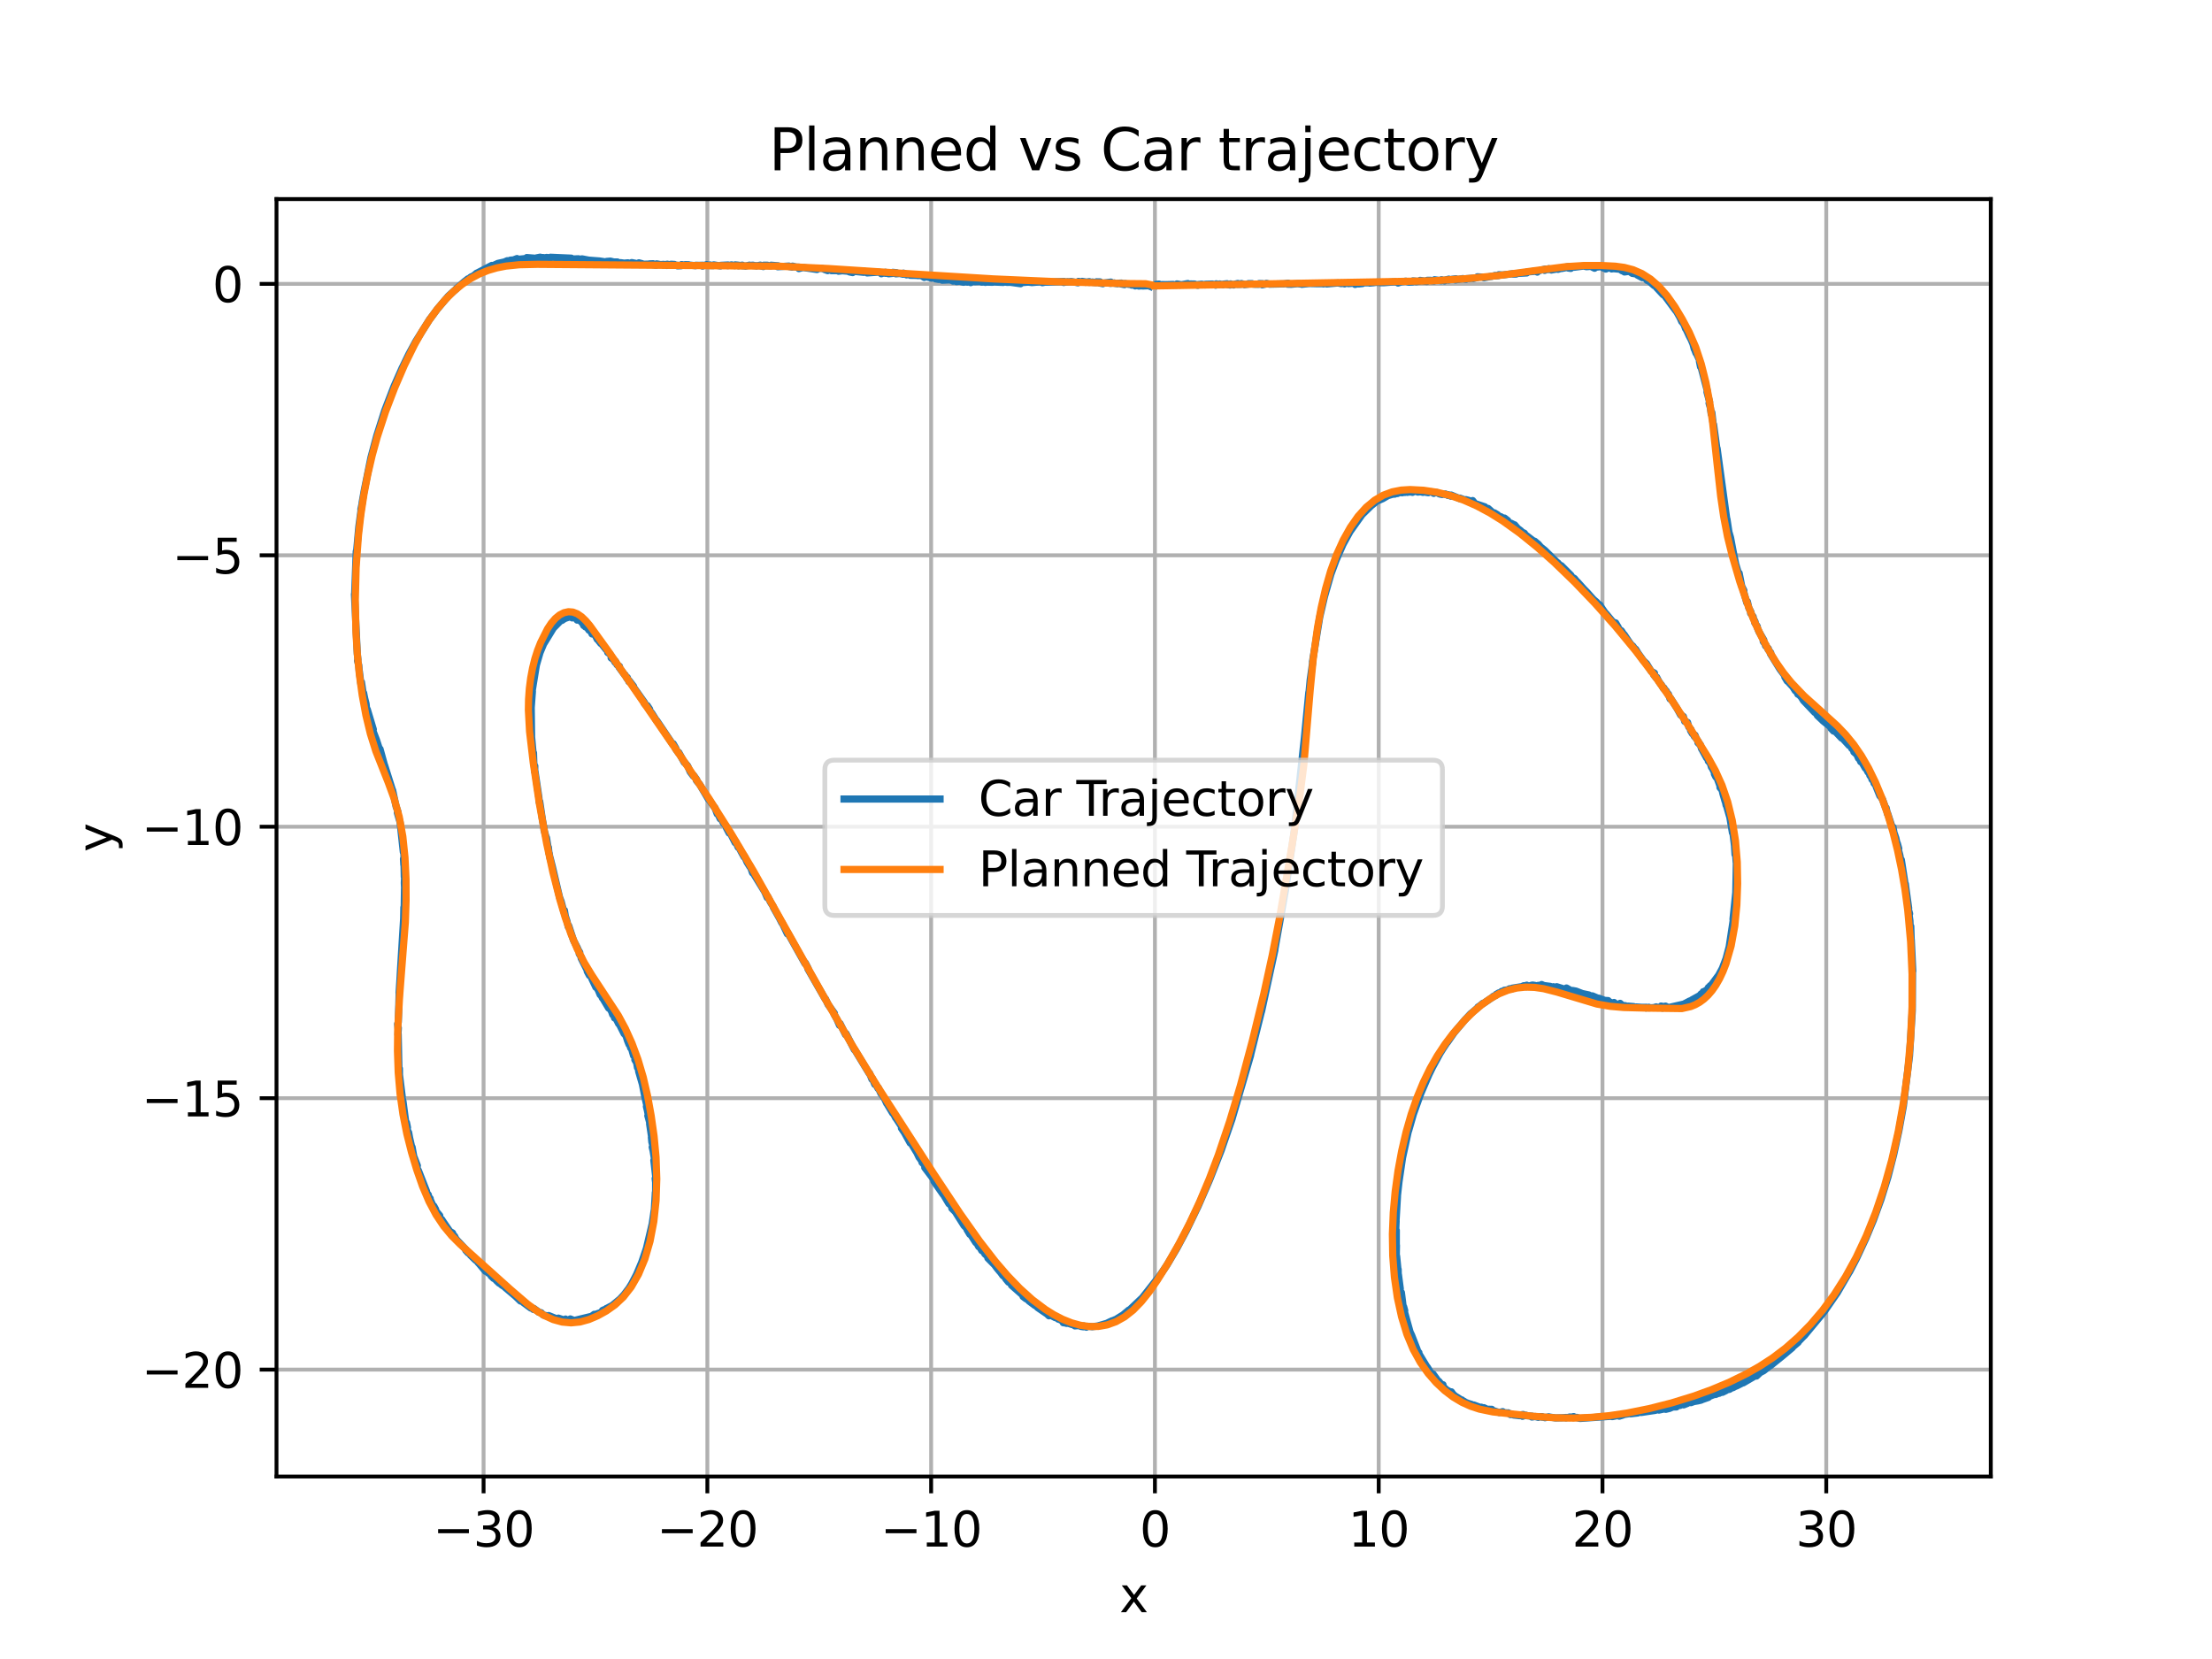<?xml version="1.0" encoding="utf-8" standalone="no"?>
<!DOCTYPE svg PUBLIC "-//W3C//DTD SVG 1.1//EN"
  "http://www.w3.org/Graphics/SVG/1.1/DTD/svg11.dtd">
<svg xmlns:xlink="http://www.w3.org/1999/xlink" width="460.8pt" height="345.6pt" viewBox="0 0 460.8 345.6" xmlns="http://www.w3.org/2000/svg" version="1.1">
 <defs>
  <style type="text/css">*{stroke-linejoin: round; stroke-linecap: butt}</style>
 </defs>
 <g id="figure_1">
  <g id="patch_1">
   <path d="M 0 345.6 
L 460.8 345.6 
L 460.8 0 
L 0 0 
z
" style="fill: #ffffff"/>
  </g>
  <g id="axes_1">
   <g id="patch_2">
    <path d="M 57.6 307.584 
L 414.72 307.584 
L 414.72 41.472 
L 57.6 41.472 
z
" style="fill: #ffffff"/>
   </g>
   <g id="matplotlib.axis_1">
    <g id="xtick_1">
     <g id="line2d_1">
      <path d="M 100.739 307.584 
L 100.739 41.472 
" clip-path="url(#p33eba5bb1d)" style="fill: none; stroke: #b0b0b0; stroke-width: 0.8; stroke-linecap: square"/>
     </g>
     <g id="line2d_2">
      <defs>
       <path id="m796f988b24" d="M 0 0 
L 0 3.5 
" style="stroke: #000000; stroke-width: 0.8"/>
      </defs>
      <g>
       <use xlink:href="#m796f988b24" x="100.739" y="307.584" style="stroke: #000000; stroke-width: 0.8"/>
      </g>
     </g>
     <g id="text_1">
      <!-- −30 -->
      <g transform="translate(90.187 322.182) scale(0.1 -0.1)">
       <defs>
        <path id="DejaVuSans-2212" d="M 678 2272 
L 4684 2272 
L 4684 1741 
L 678 1741 
L 678 2272 
z
" transform="scale(0.016)"/>
        <path id="DejaVuSans-33" d="M 2597 2516 
Q 3050 2419 3304 2112 
Q 3559 1806 3559 1356 
Q 3559 666 3084 287 
Q 2609 -91 1734 -91 
Q 1441 -91 1130 -33 
Q 819 25 488 141 
L 488 750 
Q 750 597 1062 519 
Q 1375 441 1716 441 
Q 2309 441 2620 675 
Q 2931 909 2931 1356 
Q 2931 1769 2642 2001 
Q 2353 2234 1838 2234 
L 1294 2234 
L 1294 2753 
L 1863 2753 
Q 2328 2753 2575 2939 
Q 2822 3125 2822 3475 
Q 2822 3834 2567 4026 
Q 2313 4219 1838 4219 
Q 1578 4219 1281 4162 
Q 984 4106 628 3988 
L 628 4550 
Q 988 4650 1302 4700 
Q 1616 4750 1894 4750 
Q 2613 4750 3031 4423 
Q 3450 4097 3450 3541 
Q 3450 3153 3228 2886 
Q 3006 2619 2597 2516 
z
" transform="scale(0.016)"/>
        <path id="DejaVuSans-30" d="M 2034 4250 
Q 1547 4250 1301 3770 
Q 1056 3291 1056 2328 
Q 1056 1369 1301 889 
Q 1547 409 2034 409 
Q 2525 409 2770 889 
Q 3016 1369 3016 2328 
Q 3016 3291 2770 3770 
Q 2525 4250 2034 4250 
z
M 2034 4750 
Q 2819 4750 3233 4129 
Q 3647 3509 3647 2328 
Q 3647 1150 3233 529 
Q 2819 -91 2034 -91 
Q 1250 -91 836 529 
Q 422 1150 422 2328 
Q 422 3509 836 4129 
Q 1250 4750 2034 4750 
z
" transform="scale(0.016)"/>
       </defs>
       <use xlink:href="#DejaVuSans-2212"/>
       <use xlink:href="#DejaVuSans-33" x="83.789"/>
       <use xlink:href="#DejaVuSans-30" x="147.412"/>
      </g>
     </g>
    </g>
    <g id="xtick_2">
     <g id="line2d_3">
      <path d="M 147.357 307.584 
L 147.357 41.472 
" clip-path="url(#p33eba5bb1d)" style="fill: none; stroke: #b0b0b0; stroke-width: 0.8; stroke-linecap: square"/>
     </g>
     <g id="line2d_4">
      <g>
       <use xlink:href="#m796f988b24" x="147.357" y="307.584" style="stroke: #000000; stroke-width: 0.8"/>
      </g>
     </g>
     <g id="text_2">
      <!-- −20 -->
      <g transform="translate(136.805 322.182) scale(0.1 -0.1)">
       <defs>
        <path id="DejaVuSans-32" d="M 1228 531 
L 3431 531 
L 3431 0 
L 469 0 
L 469 531 
Q 828 903 1448 1529 
Q 2069 2156 2228 2338 
Q 2531 2678 2651 2914 
Q 2772 3150 2772 3378 
Q 2772 3750 2511 3984 
Q 2250 4219 1831 4219 
Q 1534 4219 1204 4116 
Q 875 4013 500 3803 
L 500 4441 
Q 881 4594 1212 4672 
Q 1544 4750 1819 4750 
Q 2544 4750 2975 4387 
Q 3406 4025 3406 3419 
Q 3406 3131 3298 2873 
Q 3191 2616 2906 2266 
Q 2828 2175 2409 1742 
Q 1991 1309 1228 531 
z
" transform="scale(0.016)"/>
       </defs>
       <use xlink:href="#DejaVuSans-2212"/>
       <use xlink:href="#DejaVuSans-32" x="83.789"/>
       <use xlink:href="#DejaVuSans-30" x="147.412"/>
      </g>
     </g>
    </g>
    <g id="xtick_3">
     <g id="line2d_5">
      <path d="M 193.974 307.584 
L 193.974 41.472 
" clip-path="url(#p33eba5bb1d)" style="fill: none; stroke: #b0b0b0; stroke-width: 0.8; stroke-linecap: square"/>
     </g>
     <g id="line2d_6">
      <g>
       <use xlink:href="#m796f988b24" x="193.974" y="307.584" style="stroke: #000000; stroke-width: 0.8"/>
      </g>
     </g>
     <g id="text_3">
      <!-- −10 -->
      <g transform="translate(183.422 322.182) scale(0.1 -0.1)">
       <defs>
        <path id="DejaVuSans-31" d="M 794 531 
L 1825 531 
L 1825 4091 
L 703 3866 
L 703 4441 
L 1819 4666 
L 2450 4666 
L 2450 531 
L 3481 531 
L 3481 0 
L 794 0 
L 794 531 
z
" transform="scale(0.016)"/>
       </defs>
       <use xlink:href="#DejaVuSans-2212"/>
       <use xlink:href="#DejaVuSans-31" x="83.789"/>
       <use xlink:href="#DejaVuSans-30" x="147.412"/>
      </g>
     </g>
    </g>
    <g id="xtick_4">
     <g id="line2d_7">
      <path d="M 240.592 307.584 
L 240.592 41.472 
" clip-path="url(#p33eba5bb1d)" style="fill: none; stroke: #b0b0b0; stroke-width: 0.8; stroke-linecap: square"/>
     </g>
     <g id="line2d_8">
      <g>
       <use xlink:href="#m796f988b24" x="240.592" y="307.584" style="stroke: #000000; stroke-width: 0.8"/>
      </g>
     </g>
     <g id="text_4">
      <!-- 0 -->
      <g transform="translate(237.411 322.182) scale(0.1 -0.1)">
       <use xlink:href="#DejaVuSans-30"/>
      </g>
     </g>
    </g>
    <g id="xtick_5">
     <g id="line2d_9">
      <path d="M 287.21 307.584 
L 287.21 41.472 
" clip-path="url(#p33eba5bb1d)" style="fill: none; stroke: #b0b0b0; stroke-width: 0.8; stroke-linecap: square"/>
     </g>
     <g id="line2d_10">
      <g>
       <use xlink:href="#m796f988b24" x="287.21" y="307.584" style="stroke: #000000; stroke-width: 0.8"/>
      </g>
     </g>
     <g id="text_5">
      <!-- 10 -->
      <g transform="translate(280.847 322.182) scale(0.1 -0.1)">
       <use xlink:href="#DejaVuSans-31"/>
       <use xlink:href="#DejaVuSans-30" x="63.623"/>
      </g>
     </g>
    </g>
    <g id="xtick_6">
     <g id="line2d_11">
      <path d="M 333.827 307.584 
L 333.827 41.472 
" clip-path="url(#p33eba5bb1d)" style="fill: none; stroke: #b0b0b0; stroke-width: 0.8; stroke-linecap: square"/>
     </g>
     <g id="line2d_12">
      <g>
       <use xlink:href="#m796f988b24" x="333.827" y="307.584" style="stroke: #000000; stroke-width: 0.8"/>
      </g>
     </g>
     <g id="text_6">
      <!-- 20 -->
      <g transform="translate(327.465 322.182) scale(0.1 -0.1)">
       <use xlink:href="#DejaVuSans-32"/>
       <use xlink:href="#DejaVuSans-30" x="63.623"/>
      </g>
     </g>
    </g>
    <g id="xtick_7">
     <g id="line2d_13">
      <path d="M 380.445 307.584 
L 380.445 41.472 
" clip-path="url(#p33eba5bb1d)" style="fill: none; stroke: #b0b0b0; stroke-width: 0.8; stroke-linecap: square"/>
     </g>
     <g id="line2d_14">
      <g>
       <use xlink:href="#m796f988b24" x="380.445" y="307.584" style="stroke: #000000; stroke-width: 0.8"/>
      </g>
     </g>
     <g id="text_7">
      <!-- 30 -->
      <g transform="translate(374.082 322.182) scale(0.1 -0.1)">
       <use xlink:href="#DejaVuSans-33"/>
       <use xlink:href="#DejaVuSans-30" x="63.623"/>
      </g>
     </g>
    </g>
    <g id="text_8">
     <!-- x -->
     <g transform="translate(233.201 335.861) scale(0.1 -0.1)">
      <defs>
       <path id="DejaVuSans-78" d="M 3513 3500 
L 2247 1797 
L 3578 0 
L 2900 0 
L 1881 1375 
L 863 0 
L 184 0 
L 1544 1831 
L 300 3500 
L 978 3500 
L 1906 2253 
L 2834 3500 
L 3513 3500 
z
" transform="scale(0.016)"/>
      </defs>
      <use xlink:href="#DejaVuSans-78"/>
     </g>
    </g>
   </g>
   <g id="matplotlib.axis_2">
    <g id="ytick_1">
     <g id="line2d_15">
      <path d="M 57.6 285.315 
L 414.72 285.315 
" clip-path="url(#p33eba5bb1d)" style="fill: none; stroke: #b0b0b0; stroke-width: 0.8; stroke-linecap: square"/>
     </g>
     <g id="line2d_16">
      <defs>
       <path id="m4cbd5eef72" d="M 0 0 
L -3.5 0 
" style="stroke: #000000; stroke-width: 0.8"/>
      </defs>
      <g>
       <use xlink:href="#m4cbd5eef72" x="57.6" y="285.315" style="stroke: #000000; stroke-width: 0.8"/>
      </g>
     </g>
     <g id="text_9">
      <!-- −20 -->
      <g transform="translate(29.495 289.115) scale(0.1 -0.1)">
       <use xlink:href="#DejaVuSans-2212"/>
       <use xlink:href="#DejaVuSans-32" x="83.789"/>
       <use xlink:href="#DejaVuSans-30" x="147.412"/>
      </g>
     </g>
    </g>
    <g id="ytick_2">
     <g id="line2d_17">
      <path d="M 57.6 228.77 
L 414.72 228.77 
" clip-path="url(#p33eba5bb1d)" style="fill: none; stroke: #b0b0b0; stroke-width: 0.8; stroke-linecap: square"/>
     </g>
     <g id="line2d_18">
      <g>
       <use xlink:href="#m4cbd5eef72" x="57.6" y="228.77" style="stroke: #000000; stroke-width: 0.8"/>
      </g>
     </g>
     <g id="text_10">
      <!-- −15 -->
      <g transform="translate(29.495 232.569) scale(0.1 -0.1)">
       <defs>
        <path id="DejaVuSans-35" d="M 691 4666 
L 3169 4666 
L 3169 4134 
L 1269 4134 
L 1269 2991 
Q 1406 3038 1543 3061 
Q 1681 3084 1819 3084 
Q 2600 3084 3056 2656 
Q 3513 2228 3513 1497 
Q 3513 744 3044 326 
Q 2575 -91 1722 -91 
Q 1428 -91 1123 -41 
Q 819 9 494 109 
L 494 744 
Q 775 591 1075 516 
Q 1375 441 1709 441 
Q 2250 441 2565 725 
Q 2881 1009 2881 1497 
Q 2881 1984 2565 2268 
Q 2250 2553 1709 2553 
Q 1456 2553 1204 2497 
Q 953 2441 691 2322 
L 691 4666 
z
" transform="scale(0.016)"/>
       </defs>
       <use xlink:href="#DejaVuSans-2212"/>
       <use xlink:href="#DejaVuSans-31" x="83.789"/>
       <use xlink:href="#DejaVuSans-35" x="147.412"/>
      </g>
     </g>
    </g>
    <g id="ytick_3">
     <g id="line2d_19">
      <path d="M 57.6 172.224 
L 414.72 172.224 
" clip-path="url(#p33eba5bb1d)" style="fill: none; stroke: #b0b0b0; stroke-width: 0.8; stroke-linecap: square"/>
     </g>
     <g id="line2d_20">
      <g>
       <use xlink:href="#m4cbd5eef72" x="57.6" y="172.224" style="stroke: #000000; stroke-width: 0.8"/>
      </g>
     </g>
     <g id="text_11">
      <!-- −10 -->
      <g transform="translate(29.495 176.023) scale(0.1 -0.1)">
       <use xlink:href="#DejaVuSans-2212"/>
       <use xlink:href="#DejaVuSans-31" x="83.789"/>
       <use xlink:href="#DejaVuSans-30" x="147.412"/>
      </g>
     </g>
    </g>
    <g id="ytick_4">
     <g id="line2d_21">
      <path d="M 57.6 115.679 
L 414.72 115.679 
" clip-path="url(#p33eba5bb1d)" style="fill: none; stroke: #b0b0b0; stroke-width: 0.8; stroke-linecap: square"/>
     </g>
     <g id="line2d_22">
      <g>
       <use xlink:href="#m4cbd5eef72" x="57.6" y="115.679" style="stroke: #000000; stroke-width: 0.8"/>
      </g>
     </g>
     <g id="text_12">
      <!-- −5 -->
      <g transform="translate(35.858 119.478) scale(0.1 -0.1)">
       <use xlink:href="#DejaVuSans-2212"/>
       <use xlink:href="#DejaVuSans-35" x="83.789"/>
      </g>
     </g>
    </g>
    <g id="ytick_5">
     <g id="line2d_23">
      <path d="M 57.6 59.133 
L 414.72 59.133 
" clip-path="url(#p33eba5bb1d)" style="fill: none; stroke: #b0b0b0; stroke-width: 0.8; stroke-linecap: square"/>
     </g>
     <g id="line2d_24">
      <g>
       <use xlink:href="#m4cbd5eef72" x="57.6" y="59.133" style="stroke: #000000; stroke-width: 0.8"/>
      </g>
     </g>
     <g id="text_13">
      <!-- 0 -->
      <g transform="translate(44.237 62.932) scale(0.1 -0.1)">
       <use xlink:href="#DejaVuSans-30"/>
      </g>
     </g>
    </g>
    <g id="text_14">
     <!-- y -->
     <g transform="translate(23.416 177.487) rotate(-90) scale(0.1 -0.1)">
      <defs>
       <path id="DejaVuSans-79" d="M 2059 -325 
Q 1816 -950 1584 -1140 
Q 1353 -1331 966 -1331 
L 506 -1331 
L 506 -850 
L 844 -850 
Q 1081 -850 1212 -737 
Q 1344 -625 1503 -206 
L 1606 56 
L 191 3500 
L 800 3500 
L 1894 763 
L 2988 3500 
L 3597 3500 
L 2059 -325 
z
" transform="scale(0.016)"/>
      </defs>
      <use xlink:href="#DejaVuSans-79"/>
     </g>
    </g>
   </g>
   <g id="line2d_25">
    <path d="M 240.622 59.381 
L 240.674 59.254 
L 241.454 59.171 
L 242.086 59.446 
L 242.154 59.281 
L 242.892 59.297 
L 244.398 59.25 
L 244.358 59.348 
L 245.094 59.363 
L 245.185 59.142 
L 245.871 59.277 
L 245.832 59.371 
L 247.44 59.065 
L 247.372 59.23 
L 248.145 59.15 
L 248.139 59.165 
L 248.877 59.171 
L 249.508 59.441 
L 249.575 59.277 
L 250.352 59.196 
L 251.03 59.356 
L 251.089 59.214 
L 252.598 59.168 
L 253.243 59.414 
L 253.362 59.126 
L 254.036 59.302 
L 254.097 59.154 
L 254.772 59.327 
L 254.827 59.195 
L 255.611 59.1 
L 255.55 59.25 
L 256.241 59.376 
L 256.342 59.133 
L 256.989 59.365 
L 257.035 59.253 
L 257.862 59.048 
L 257.779 59.249 
L 258.529 59.23 
L 258.598 59.062 
L 259.259 59.258 
L 259.242 59.3 
L 260.027 59.198 
L 260.076 59.079 
L 260.818 59.079 
L 260.785 59.16 
L 261.5 59.23 
L 262.242 59.236 
L 262.313 59.065 
L 263.048 59.089 
L 262.947 59.334 
L 263.766 59.159 
L 263.82 59.028 
L 264.494 59.205 
L 264.493 59.207 
L 267.51 59.135 
L 268.313 58.992 
L 268.225 59.207 
L 268.96 59.225 
L 270.503 59.076 
L 270.485 59.119 
L 271.197 59.187 
L 271.179 59.23 
L 272.727 59.062 
L 274.192 59.1 
L 274.19 59.104 
L 275.676 59.097 
L 275.656 59.146 
L 276.446 59.033 
L 276.395 59.155 
L 278.71 58.948 
L 279.397 59.085 
L 279.443 58.972 
L 280.116 59.14 
L 280.16 59.032 
L 280.94 58.938 
L 280.88 59.084 
L 281.642 59.026 
L 281.696 58.896 
L 282.413 58.944 
L 282.285 59.256 
L 283.119 59.018 
L 283.064 59.151 
L 283.833 59.069 
L 283.895 58.92 
L 285.365 58.922 
L 285.342 58.978 
L 286.109 58.901 
L 286.893 58.786 
L 286.869 58.842 
L 287.612 58.826 
L 287.584 58.896 
L 288.321 58.894 
L 290.607 58.709 
L 291.271 58.884 
L 291.238 58.964 
L 292.104 58.645 
L 292.091 58.676 
L 292.869 58.567 
L 293.508 58.791 
L 294.263 58.733 
L 294.355 58.511 
L 295.055 58.584 
L 295.01 58.693 
L 295.805 58.536 
L 295.859 58.405 
L 297.224 58.64 
L 297.326 58.392 
L 298.058 58.391 
L 298.036 58.442 
L 298.73 58.532 
L 298.835 58.278 
L 300.21 58.486 
L 300.297 58.274 
L 300.926 58.518 
L 300.986 58.373 
L 301.808 58.148 
L 301.735 58.324 
L 302.525 58.172 
L 303.289 58.076 
L 303.19 58.318 
L 304.754 58.03 
L 304.736 58.072 
L 305.414 58.179 
L 305.467 58.049 
L 306.942 57.964 
L 306.916 58.026 
L 307.721 57.814 
L 307.786 57.658 
L 309.18 57.744 
L 309.126 57.875 
L 310.682 57.559 
L 310.664 57.603 
L 311.469 57.376 
L 311.424 57.486 
L 312.164 57.415 
L 312.246 57.217 
L 312.933 57.273 
L 312.924 57.297 
L 315.168 57.019 
L 315.136 57.097 
L 315.844 57.098 
L 315.897 56.97 
L 318.063 56.86 
L 318.149 56.652 
L 319.608 56.536 
L 319.661 56.408 
L 320.249 56.685 
L 320.328 56.492 
L 321.128 56.238 
L 321.891 56.057 
L 321.777 56.333 
L 322.61 55.97 
L 322.529 56.166 
L 323.244 56.073 
L 323.17 56.253 
L 324.616 55.979 
L 324.561 56.112 
L 325.316 55.874 
L 325.29 55.937 
L 325.994 55.809 
L 326.048 55.676 
L 326.752 55.53 
L 326.628 55.829 
L 327.227 55.919 
L 327.287 55.774 
L 327.993 55.59 
L 327.959 55.672 
L 329.929 55.419 
L 329.925 55.428 
L 330.485 55.56 
L 331.746 55.456 
L 331.674 55.632 
L 332.178 55.88 
L 332.257 55.689 
L 333.528 55.541 
L 334.009 55.833 
L 334.586 55.884 
L 334.517 56.053 
L 335.236 55.756 
L 335.208 55.824 
L 335.768 55.905 
L 335.719 56.023 
L 336.341 55.95 
L 336.325 55.989 
L 337.461 56.088 
L 337.912 56.418 
L 338.456 56.524 
L 338.402 56.656 
L 339.024 56.573 
L 339.116 56.349 
L 340.051 56.96 
L 340.058 56.945 
L 341.181 57.144 
L 341.112 57.312 
L 342.118 57.845 
L 342.153 57.761 
L 342.716 57.902 
L 343.133 58.417 
L 343.146 58.384 
L 343.66 58.678 
L 344.608 59.501 
L 344.646 59.409 
L 345.198 59.65 
L 345.091 59.911 
L 346.466 61.394 
L 346.526 61.248 
L 349.155 64.799 
L 349.175 64.75 
L 349.979 66.179 
L 350.338 67.006 
L 350.362 66.949 
L 350.797 67.598 
L 350.805 67.579 
L 351.14 68.479 
L 351.163 68.424 
L 351.544 69.217 
L 351.915 70.036 
L 351.921 70.023 
L 352.312 70.797 
L 352.671 71.653 
L 352.945 72.713 
L 352.966 72.663 
L 353.305 73.565 
L 353.338 73.484 
L 354.086 75.113 
L 354.018 75.279 
L 354.249 76.436 
L 354.312 76.283 
L 355.675 81.484 
L 355.594 81.679 
L 356.141 83.716 
L 356.026 83.995 
L 356.309 84.982 
L 356.471 86.261 
L 356.609 85.927 
L 356.909 88.546 
L 356.968 88.402 
L 357.662 93.477 
L 357.7 93.386 
L 359.728 108.216 
L 359.758 108.144 
L 360.177 110.894 
L 360.182 110.882 
L 360.506 112.001 
L 361.007 114.645 
L 361.534 117.278 
L 361.522 117.307 
L 362.209 119.606 
L 362.298 119.391 
L 362.832 122.103 
L 363.284 123.022 
L 363.219 123.181 
L 363.894 125.597 
L 364.012 125.31 
L 364.308 126.625 
L 364.771 127.54 
L 364.682 127.757 
L 365.223 128.485 
L 365.164 128.628 
L 365.628 129.544 
L 365.55 129.733 
L 366.078 130.496 
L 366.027 130.62 
L 366.443 131.653 
L 366.449 131.64 
L 367.435 133.333 
L 367.31 133.636 
L 367.857 134.352 
L 367.784 134.527 
L 368.383 135.114 
L 368.313 135.284 
L 368.873 135.964 
L 368.794 136.155 
L 370.805 139.414 
L 371.883 140.862 
L 371.809 141.042 
L 372.305 141.872 
L 372.327 141.817 
L 373.482 143.088 
L 373.992 143.892 
L 374.072 143.699 
L 374.536 144.621 
L 374.582 144.508 
L 375.169 145.135 
L 375.18 145.109 
L 375.688 145.931 
L 378.031 148.404 
L 378.122 148.183 
L 378.589 149.044 
L 379.747 150.146 
L 379.742 150.157 
L 381.501 151.567 
L 381.43 151.739 
L 381.963 152.299 
L 382.037 152.118 
L 382.577 152.648 
L 383.627 153.752 
L 383.675 153.634 
L 385.228 155.322 
L 385.244 155.282 
L 385.848 155.641 
L 385.74 155.903 
L 386.281 156.423 
L 386.19 156.644 
L 386.747 157.129 
L 386.767 157.08 
L 387.159 157.97 
L 387.23 157.798 
L 387.622 158.693 
L 387.705 158.491 
L 388.594 160.042 
L 388.673 159.85 
L 389.071 160.745 
L 389.576 161.382 
L 389.517 161.526 
L 390.01 162.198 
L 389.949 162.346 
L 390.475 162.941 
L 390.388 163.152 
L 390.908 163.764 
L 390.848 163.91 
L 391.23 164.862 
L 391.614 165.812 
L 391.639 165.752 
L 392.115 166.48 
L 392.131 166.441 
L 392.858 168.446 
L 392.919 168.297 
L 393.184 169.538 
L 393.228 169.43 
L 394.248 172.576 
L 394.358 172.311 
L 394.581 173.629 
L 394.6 173.582 
L 394.945 174.596 
L 395.205 175.802 
L 395.249 175.695 
L 395.553 176.784 
L 395.466 176.996 
L 395.76 178.095 
L 395.992 179.331 
L 396.083 179.11 
L 396.876 184.225 
L 396.918 184.122 
L 397.088 185.426 
L 397.612 189.187 
L 397.541 189.36 
L 397.808 190.346 
L 397.7 190.608 
L 397.874 191.797 
L 397.924 193.264 
L 398.049 192.962 
L 398.139 195.842 
L 398.16 195.792 
L 398.474 202.332 
L 398.416 202.474 
L 398.368 210.516 
L 397.793 219.899 
L 397.801 219.878 
L 396.647 229.234 
L 396.642 229.246 
L 396.52 230.353 
L 395.576 235.556 
L 394.481 240.568 
L 393.287 245.226 
L 393.29 245.219 
L 391.841 249.868 
L 390.255 254.219 
L 390.303 254.105 
L 388.625 258.124 
L 388.642 258.081 
L 386.719 262.212 
L 385.288 264.964 
L 385.346 264.823 
L 382.699 269.379 
L 382.72 269.328 
L 379.969 273.313 
L 375.855 278.263 
L 375.876 278.211 
L 374.652 279.476 
L 374.582 279.645 
L 373.428 280.616 
L 373.372 280.751 
L 371.498 282.324 
L 368.782 284.521 
L 368.82 284.428 
L 367.377 285.562 
L 366.735 285.894 
L 366.751 285.855 
L 365.906 286.654 
L 366.009 286.405 
L 363.148 288.079 
L 363.18 288.002 
L 361.737 288.732 
L 361.769 288.654 
L 361.012 289.077 
L 361.076 288.92 
L 360.273 289.435 
L 359.639 289.52 
L 359.576 289.673 
L 358.817 290.046 
L 358.902 289.841 
L 358.116 290.264 
L 358.154 290.172 
L 357.402 290.499 
L 357.461 290.357 
L 355.964 290.957 
L 355.905 291.101 
L 354.42 291.624 
L 354.403 291.664 
L 353.693 291.832 
L 352.998 291.949 
L 353.008 291.925 
L 352.243 292.204 
L 352.3 292.067 
L 351.625 292.115 
L 351.529 292.349 
L 350.741 292.662 
L 350.799 292.523 
L 350.1 292.611 
L 350.036 292.765 
L 349.325 292.872 
L 349.235 293.09 
L 348.56 293.103 
L 348.577 293.06 
L 347.756 293.416 
L 347.76 293.406 
L 347.004 293.592 
L 347.075 293.42 
L 345.568 293.753 
L 345.644 293.569 
L 344.911 293.673 
L 344.857 293.804 
L 341.879 294.247 
L 341.963 294.045 
L 341.127 294.364 
L 341.131 294.355 
L 339.65 294.526 
L 339.685 294.442 
L 338.164 294.698 
L 338.136 294.766 
L 337.324 295.015 
L 337.412 294.801 
L 335.861 295.107 
L 335.888 295.04 
L 335.16 295.071 
L 329.153 295.488 
L 328.482 295.312 
L 328.501 295.264 
L 327.737 295.309 
L 327.823 295.101 
L 326.993 295.303 
L 327.043 295.18 
L 326.217 295.371 
L 326.256 295.279 
L 325.484 295.344 
L 323.992 295.383 
L 323.995 295.375 
L 322.629 295.167 
L 322.638 295.145 
L 321.845 295.337 
L 321.875 295.264 
L 321.187 295.215 
L 321.233 295.105 
L 320.526 295.119 
L 320.465 295.265 
L 319.84 295.099 
L 319.849 295.076 
L 319.113 295.195 
L 319.188 295.014 
L 317.875 294.904 
L 317.912 294.815 
L 317.15 295.038 
L 317.305 294.663 
L 316.603 294.76 
L 316.538 294.917 
L 315.287 294.774 
L 314.747 294.518 
L 314.673 294.697 
L 314.19 294.312 
L 314.167 294.367 
L 312.971 294.207 
L 313.029 294.067 
L 312.325 294.259 
L 310.71 293.733 
L 310.769 293.589 
L 310.175 293.574 
L 310.114 293.722 
L 309.124 293.247 
L 309.048 293.43 
L 308.58 293.142 
L 308.537 293.248 
L 307.028 292.686 
L 306.929 292.924 
L 306.509 292.542 
L 306.507 292.548 
L 305.479 292.237 
L 305.496 292.196 
L 304.956 292.102 
L 305.024 291.937 
L 304.515 291.768 
L 304.569 291.638 
L 304.033 291.531 
L 304.083 291.411 
L 303.156 290.836 
L 302.722 290.47 
L 302.352 289.943 
L 302.185 290.349 
L 301.759 289.953 
L 301.825 289.791 
L 301.342 289.533 
L 300.921 289.123 
L 300.889 289.2 
L 300.445 288.845 
L 300.603 288.462 
L 300.03 288.415 
L 300.114 288.21 
L 299.719 287.729 
L 299.687 287.805 
L 299.251 287.421 
L 299.304 287.291 
L 298.543 286.243 
L 298.539 286.254 
L 298.059 285.967 
L 298.057 285.972 
L 297.34 284.807 
L 297.32 284.855 
L 295.527 281.898 
L 295.584 281.76 
L 295.163 281.317 
L 295.233 281.146 
L 294.063 278.139 
L 293.742 277.467 
L 292.561 273.215 
L 292.635 273.033 
L 292.405 272.2 
L 292.328 272.386 
L 291.934 269.249 
L 291.859 269.43 
L 291.596 268.738 
L 291.708 268.468 
L 291.322 265.54 
L 291.284 265.632 
L 291.265 264.436 
L 291.225 264.532 
L 290.938 261.637 
L 290.864 261.817 
L 290.907 259.434 
L 290.872 259.519 
L 290.875 256.294 
L 290.739 256.624 
L 290.845 254.358 
L 290.815 254.43 
L 291.116 249.243 
L 291.089 249.308 
L 291.437 246.183 
L 292.167 241.252 
L 292.15 241.294 
L 293.367 235.726 
L 293.45 235.523 
L 294.433 232.103 
L 295.969 227.813 
L 295.894 227.995 
L 297.673 223.863 
L 298.422 222.324 
L 299.983 219.448 
L 300.759 218.212 
L 300.75 218.233 
L 301.599 216.957 
L 301.527 217.13 
L 302.943 215.101 
L 305.32 212.284 
L 305.308 212.312 
L 306.343 211.195 
L 306.795 210.84 
L 307.808 209.958 
L 307.878 209.789 
L 308.343 209.498 
L 308.897 209.021 
L 308.846 209.147 
L 311.02 207.678 
L 311.067 207.565 
L 311.577 207.362 
L 311.655 207.172 
L 312.233 206.835 
L 312.185 206.953 
L 312.739 206.709 
L 312.813 206.528 
L 313.31 206.455 
L 313.378 206.292 
L 313.884 206.23 
L 313.859 206.291 
L 314.487 205.969 
L 314.445 206.07 
L 314.988 205.987 
L 315.045 205.85 
L 316.766 205.574 
L 316.723 205.681 
L 317.423 205.343 
L 317.356 205.504 
L 318.044 205.23 
L 317.905 205.565 
L 319.24 205.199 
L 319.81 205.293 
L 319.762 205.41 
L 320.378 205.422 
L 320.44 205.272 
L 321.058 205.305 
L 321.145 205.095 
L 321.687 205.34 
L 321.697 205.317 
L 322.952 205.477 
L 322.927 205.538 
L 323.551 205.668 
L 323.598 205.554 
L 324.207 205.751 
L 324.29 205.549 
L 325.548 205.939 
L 325.535 205.97 
L 326.19 206.146 
L 326.325 205.818 
L 327.53 206.504 
L 327.601 206.334 
L 328.305 206.46 
L 328.304 206.463 
L 329.623 206.971 
L 331.034 207.273 
L 331.008 207.336 
L 331.674 207.572 
L 331.723 207.455 
L 333.002 208.003 
L 333.031 207.931 
L 334.304 208.4 
L 335.005 208.437 
L 334.956 208.557 
L 336.136 209.079 
L 336.237 208.833 
L 336.741 209.254 
L 337.402 209.257 
L 337.502 209.014 
L 337.967 209.458 
L 338.582 209.501 
L 338.491 209.722 
L 339.102 209.733 
L 339.16 209.592 
L 340.307 209.689 
L 340.286 209.741 
L 340.784 209.916 
L 340.846 209.765 
L 341.917 209.837 
L 341.916 209.84 
L 342.447 209.846 
L 342.976 209.834 
L 342.914 209.985 
L 343.493 209.832 
L 343.442 209.956 
L 344.467 209.903 
L 344.459 209.922 
L 345.018 209.748 
L 344.979 209.843 
L 345.433 209.906 
L 345.896 209.926 
L 346.039 209.578 
L 346.33 209.998 
L 346.474 209.647 
L 346.891 209.741 
L 346.952 209.592 
L 347.317 209.788 
L 347.266 209.914 
L 347.723 209.86 
L 350.75 209.169 
L 350.746 209.178 
L 352.031 208.501 
L 352.364 208.462 
L 352.426 208.311 
L 353.939 207.475 
L 353.869 207.646 
L 354.381 207.041 
L 354.372 207.061 
L 354.702 206.875 
L 354.823 206.582 
L 355.094 206.519 
L 355.75 206.052 
L 355.892 205.707 
L 356.15 205.601 
L 356.25 205.359 
L 356.531 205.158 
L 357.941 203.261 
L 357.856 203.469 
L 358.811 201.687 
L 358.79 201.737 
L 359.574 199.669 
L 360.217 197.234 
L 361.132 191.216 
L 361.01 191.512 
L 361.594 185.936 
L 361.713 179.487 
L 361.672 179.587 
L 361.547 177.766 
L 361.441 178.023 
L 361.322 176.057 
L 361.314 176.076 
L 360.975 173.317 
L 360.899 173.503 
L 360.3 169.932 
L 360.274 169.996 
L 359.613 167.675 
L 359.579 167.757 
L 359.399 166.857 
L 359.367 166.933 
L 358.908 165.335 
L 358.714 164.431 
L 358.68 164.515 
L 358.3 164.051 
L 358.364 163.896 
L 357.55 161.658 
L 357.459 161.878 
L 357.137 161.235 
L 357.215 161.046 
L 356.557 159.772 
L 356.533 159.83 
L 356.281 158.995 
L 355.865 158.545 
L 355.972 158.284 
L 355.544 157.855 
L 355.526 157.898 
L 354.473 155.973 
L 354.465 155.994 
L 354.203 155.109 
L 354.177 155.171 
L 353.724 154.738 
L 353.813 154.521 
L 353.42 153.927 
L 353.405 153.964 
L 353.1 153.141 
L 352.979 153.432 
L 352.624 152.714 
L 352.566 152.855 
L 352.176 152.205 
L 352.268 151.982 
L 351.822 151.451 
L 351.815 151.468 
L 351.548 150.483 
L 351.476 150.658 
L 351.02 150.116 
L 350.952 150.28 
L 350.683 149.263 
L 350.615 149.428 
L 350.173 148.813 
L 350.115 148.954 
L 349.305 147.482 
L 349.303 147.488 
L 347.974 145.399 
L 347.894 145.594 
L 347.56 144.588 
L 347.507 144.718 
L 347.082 143.909 
L 347.044 144.002 
L 346.581 143.258 
L 346.52 143.408 
L 346.069 142.613 
L 346.052 142.653 
L 345.557 141.94 
L 345.116 141.07 
L 345.041 141.252 
L 344.5 140.596 
L 344.655 140.22 
L 343.993 139.834 
L 343.985 139.852 
L 342.983 138.221 
L 342.978 138.233 
L 342.366 137.645 
L 341.261 136.105 
L 340.734 135.236 
L 340.689 135.346 
L 340.118 134.558 
L 340.081 134.648 
L 339.488 133.888 
L 339.487 133.892 
L 338.351 132.195 
L 338.325 132.26 
L 337.757 131.386 
L 337.757 131.386 
L 337.012 130.928 
L 337.114 130.682 
L 336.559 129.751 
L 336.475 129.955 
L 335.794 129.319 
L 334.528 127.796 
L 334.506 127.847 
L 333.313 126.121 
L 333.337 126.064 
L 332.585 125.571 
L 332.629 125.464 
L 331.923 124.856 
L 330.614 123.385 
L 329.939 122.696 
L 328.623 121.233 
L 328.601 121.287 
L 327.968 120.496 
L 327.183 120.072 
L 327.27 119.861 
L 325.232 117.826 
L 325.159 118.005 
L 324.515 117.244 
L 324.497 117.288 
L 321.783 114.606 
L 321.781 114.611 
L 321.065 114.041 
L 321.05 114.077 
L 320.414 113.323 
L 320.409 113.335 
L 319.706 112.746 
L 319.664 112.849 
L 317.523 111.21 
L 317.573 111.088 
L 316.798 110.708 
L 316.844 110.597 
L 316.14 110.063 
L 315.525 109.334 
L 315.513 109.362 
L 314.762 108.987 
L 314.75 109.015 
L 313.96 108.759 
L 314.09 108.442 
L 313.419 107.922 
L 313.353 108.082 
L 312.662 107.641 
L 312.653 107.663 
L 311.924 107.347 
L 311.97 107.236 
L 311.291 106.829 
L 311.277 106.863 
L 310.545 106.612 
L 310.611 106.452 
L 310.008 105.919 
L 309.244 105.811 
L 309.338 105.584 
L 307.272 104.905 
L 306.776 104.277 
L 306.661 104.555 
L 305.959 104.457 
L 306.04 104.259 
L 305.381 104.088 
L 305.33 104.212 
L 304.098 103.752 
L 304.052 103.863 
L 302.314 103.13 
L 302.219 103.362 
L 301.688 103.054 
L 301.623 103.211 
L 301.108 102.894 
L 301.06 103.009 
L 300.482 102.867 
L 300.42 103.018 
L 299.845 102.895 
L 299.346 102.614 
L 298.752 102.583 
L 298.671 102.779 
L 298.206 102.461 
L 297.596 102.514 
L 297.545 102.638 
L 297.003 102.549 
L 297.07 102.387 
L 296.494 102.407 
L 296.427 102.569 
L 295.919 102.444 
L 295.341 102.508 
L 295.478 102.176 
L 294.849 102.381 
L 294.916 102.218 
L 294.235 102.569 
L 294.328 102.344 
L 293.733 102.506 
L 293.794 102.36 
L 293.187 102.572 
L 293.285 102.335 
L 292.671 102.589 
L 292.713 102.487 
L 292.217 102.476 
L 292.145 102.65 
L 291.666 102.625 
L 291.71 102.518 
L 291.107 102.816 
L 291.196 102.601 
L 290.691 102.69 
L 290.592 102.931 
L 290.123 102.961 
L 289.129 103.251 
L 288.053 103.88 
L 287.137 104.274 
L 287.21 104.097 
L 285.709 105.301 
L 285.721 105.271 
L 283.875 107.082 
L 283.925 106.959 
L 281.258 110.707 
L 281.29 110.631 
L 279.762 113.422 
L 278.284 116.804 
L 278.334 116.682 
L 277.249 119.623 
L 275.916 124.278 
L 274.904 128.634 
L 274.913 128.612 
L 273.41 137.857 
L 273.503 137.631 
L 272.934 141.643 
L 272.699 144.092 
L 272.649 144.214 
L 271.734 153.665 
L 269.741 172.01 
L 269.793 171.882 
L 267.845 185.082 
L 265.531 198.032 
L 265.585 197.903 
L 262.805 210.688 
L 262.756 210.809 
L 260.473 219.966 
L 260.538 219.806 
L 256.658 233.084 
L 256.688 233.011 
L 254.39 239.652 
L 254.431 239.552 
L 251.985 245.784 
L 249.525 251.43 
L 249.562 251.34 
L 247.136 256.367 
L 247.145 256.346 
L 245.154 260.065 
L 243.071 263.576 
L 241.575 265.763 
L 237.808 270.561 
L 237.849 270.463 
L 235.076 273.098 
L 235.153 272.91 
L 233.954 273.918 
L 232.212 275.001 
L 232.246 274.918 
L 231.666 275.204 
L 231.698 275.128 
L 231.108 275.4 
L 230.485 275.715 
L 230.495 275.691 
L 228.711 276.214 
L 228.125 276.299 
L 227.523 276.385 
L 226.975 276.306 
L 226.386 276.294 
L 226.309 276.48 
L 225.808 276.223 
L 225.734 276.402 
L 225.148 276.317 
L 225.171 276.262 
L 224.583 276.155 
L 223.915 276.21 
L 223.973 276.07 
L 223.429 275.799 
L 223.37 275.943 
L 222.782 275.753 
L 222.811 275.683 
L 222.136 275.68 
L 222.163 275.614 
L 221.501 275.554 
L 221.538 275.464 
L 221.036 274.992 
L 220.417 274.78 
L 220.494 274.594 
L 219.897 274.305 
L 219.821 274.487 
L 218.62 273.859 
L 218.517 274.109 
L 217.985 273.596 
L 217.972 273.627 
L 217.383 273.229 
L 216.185 272.408 
L 215.623 271.873 
L 215.592 271.949 
L 214.371 271.039 
L 213.808 270.431 
L 213.751 270.568 
L 213.123 270.095 
L 213.195 269.921 
L 210.706 267.731 
L 210.779 267.552 
L 210.173 266.906 
L 210.094 267.097 
L 209.504 266.388 
L 209.563 266.246 
L 208.895 265.703 
L 208.328 264.893 
L 208.313 264.928 
L 207.703 264.195 
L 207.112 263.394 
L 207.103 263.414 
L 205.784 262.076 
L 205.882 261.839 
L 205.181 261.239 
L 204.621 260.279 
L 204.521 260.521 
L 203.965 259.536 
L 203.891 259.715 
L 203.343 258.694 
L 203.276 258.856 
L 202.089 256.995 
L 202.031 257.136 
L 201.448 256.161 
L 201.508 256.016 
L 200.814 255.301 
L 199.003 252.437 
L 198.291 251.73 
L 198.345 251.599 
L 197.751 250.598 
L 197.68 250.77 
L 196.486 248.763 
L 196.464 248.817 
L 194.547 246.066 
L 194.631 245.863 
L 192.645 243.237 
L 192.784 242.9 
L 192.066 242.151 
L 192.119 242.022 
L 191.475 241.092 
L 191.465 241.116 
L 190.915 239.952 
L 190.902 239.985 
L 189.679 237.949 
L 189.61 238.116 
L 188.429 235.973 
L 187.786 235.024 
L 187.877 234.804 
L 186.611 232.861 
L 186.595 232.899 
L 186.022 231.779 
L 185.968 231.912 
L 184.743 229.865 
L 184.729 229.897 
L 184.185 228.708 
L 184.18 228.719 
L 183.532 227.779 
L 183.516 227.818 
L 182.978 226.61 
L 182.916 226.76 
L 182.324 225.683 
L 182.235 225.899 
L 181.724 224.628 
L 181.638 224.836 
L 181.137 223.539 
L 181.09 223.652 
L 178 218.574 
L 177.963 218.663 
L 176.238 215.302 
L 176.137 215.545 
L 175.013 213.246 
L 174.876 213.58 
L 174.351 212.34 
L 173.753 211.275 
L 173.827 211.096 
L 172.508 209.262 
L 172.504 209.272 
L 171.958 208.079 
L 171.924 208.161 
L 168.294 201.83 
L 168.343 201.71 
L 167.765 200.588 
L 167.701 200.742 
L 164.105 194.32 
L 164.016 194.537 
L 162.907 192.173 
L 162.872 192.26 
L 162.297 191.127 
L 162.292 191.138 
L 161.091 188.999 
L 161.126 188.914 
L 160.494 187.919 
L 159.931 186.758 
L 159.832 187 
L 159.298 185.771 
L 156.813 181.722 
L 156.765 181.838 
L 156.293 180.465 
L 156.237 180.601 
L 155.614 179.595 
L 155.086 178.36 
L 155.015 178.532 
L 154.419 177.462 
L 153.848 176.337 
L 153.775 176.515 
L 153.246 175.286 
L 153.141 175.54 
L 151.999 173.293 
L 151.895 173.544 
L 151.314 172.446 
L 151.386 172.27 
L 150.696 171.437 
L 150.688 171.456 
L 150.12 170.33 
L 150.023 170.564 
L 149.491 169.351 
L 149.404 169.562 
L 148.917 168.24 
L 148.894 168.294 
L 147.604 166.429 
L 147.577 166.494 
L 146.366 164.444 
L 145.764 163.409 
L 145.074 162.591 
L 145.143 162.423 
L 144.492 161.51 
L 144.431 161.659 
L 143.768 160.777 
L 143.253 159.549 
L 142.566 158.769 
L 142.54 158.832 
L 141.411 156.763 
L 141.363 156.878 
L 140.744 156.022 
L 140.795 155.897 
L 140.24 154.926 
L 140.168 155.101 
L 136.818 150.115 
L 136.792 150.177 
L 135.787 148.56 
L 135.783 148.569 
L 135.252 147.881 
L 135.322 147.711 
L 134.827 146.976 
L 134.767 147.122 
L 134.218 146.557 
L 134.285 146.394 
L 131.938 143.086 
L 131.984 142.974 
L 131.078 141.8 
L 131.001 141.987 
L 130.678 141.127 
L 130.596 141.327 
L 130.225 140.608 
L 130.194 140.685 
L 128.954 138.996 
L 129.038 138.793 
L 128.539 138.486 
L 128.22 137.766 
L 128.134 137.976 
L 127.78 137.361 
L 127.773 137.379 
L 127.308 137.057 
L 127.393 136.85 
L 127.06 136.229 
L 127.055 136.242 
L 126.603 135.929 
L 126.648 135.819 
L 126.315 135.24 
L 126.278 135.33 
L 125.184 133.947 
L 125.147 134.038 
L 124.799 133.576 
L 124.789 133.599 
L 124.531 132.934 
L 124.425 133.192 
L 123.854 132.044 
L 123.333 132.067 
L 123.069 131.488 
L 123.054 131.523 
L 122.672 131.245 
L 122.664 131.263 
L 122.371 130.78 
L 122.438 130.619 
L 122.012 130.469 
L 121.957 130.601 
L 121.689 130.084 
L 121.595 130.311 
L 121.348 129.764 
L 121.332 129.802 
L 120.689 129.137 
L 120.229 129.179 
L 120.283 129.049 
L 119.6 128.67 
L 119.598 128.675 
L 119.185 128.719 
L 119.277 128.497 
L 118.868 128.583 
L 118.896 128.516 
L 118.575 128.445 
L 118.53 128.555 
L 117.8 128.798 
L 117.445 128.982 
L 117.08 129.243 
L 116.891 129.129 
L 116.841 129.251 
L 115.277 130.845 
L 115.28 130.837 
L 113.239 134.18 
L 113.274 134.094 
L 112.488 135.976 
L 111.74 138.553 
L 110.814 144.244 
L 110.913 144.003 
L 110.659 147.434 
L 110.661 147.429 
L 110.741 153.56 
L 110.746 153.547 
L 111.064 157.023 
L 111.14 156.839 
L 111.205 158.931 
L 111.322 159.799 
L 111.412 159.581 
L 111.392 160.795 
L 111.448 160.661 
L 112.252 166.07 
L 112.255 166.064 
L 112.341 167.143 
L 112.429 166.931 
L 113.011 170.864 
L 113.364 172.805 
L 113.328 172.891 
L 113.818 174.585 
L 113.849 174.51 
L 114.187 176.657 
L 114.244 176.518 
L 114.357 177.758 
L 114.392 177.674 
L 114.573 178.77 
L 114.602 178.699 
L 115.092 180.64 
L 116.565 186.923 
L 116.904 187.81 
L 117.46 189.94 
L 117.581 189.645 
L 117.781 190.927 
L 117.794 190.894 
L 118.115 191.9 
L 118.374 193.075 
L 118.473 192.834 
L 119.48 195.904 
L 120.34 197.57 
L 120.312 197.639 
L 120.776 198.412 
L 120.66 198.691 
L 121.133 199.457 
L 121.065 199.621 
L 122.38 202.236 
L 122.331 202.354 
L 122.783 203.203 
L 122.803 203.153 
L 123.351 203.758 
L 123.294 203.895 
L 124.134 205.671 
L 124.197 205.519 
L 124.647 206.299 
L 125.027 207.223 
L 125.101 207.044 
L 125.49 207.911 
L 125.512 207.856 
L 126.793 210.009 
L 126.873 209.815 
L 127.283 210.524 
L 127.313 210.452 
L 127.63 211.368 
L 127.732 211.119 
L 128.026 212.074 
L 128.141 211.794 
L 128.882 213.289 
L 128.925 213.184 
L 130.018 215.355 
L 130.064 215.243 
L 130.444 215.906 
L 130.724 216.799 
L 131.04 217.594 
L 131.103 217.441 
L 131.38 218.318 
L 131.465 218.111 
L 131.98 219.923 
L 132.1 219.632 
L 132.34 220.559 
L 132.25 220.777 
L 132.617 221.38 
L 132.799 222.416 
L 132.912 222.142 
L 133.058 223.249 
L 133.787 225.763 
L 133.795 225.746 
L 134.345 228.563 
L 134.743 230.294 
L 134.658 230.501 
L 134.863 231.328 
L 135.039 232.21 
L 134.952 232.422 
L 135.377 233.958 
L 135.32 234.095 
L 135.737 236.834 
L 135.697 236.933 
L 135.791 237.932 
L 135.798 237.915 
L 135.984 238.68 
L 135.864 238.97 
L 136.05 239.725 
L 136.331 241.417 
L 136.206 241.721 
L 136.603 245.216 
L 136.478 245.52 
L 136.578 246.312 
L 136.575 248.255 
L 136.52 248.387 
L 136.303 252.085 
L 136.269 252.167 
L 135.866 254.922 
L 135.871 254.91 
L 134.683 259.956 
L 134.742 259.813 
L 133.687 262.922 
L 133.719 262.843 
L 132.541 265.649 
L 132.606 265.49 
L 131.617 267.397 
L 130.91 268.539 
L 130.942 268.463 
L 129.825 269.941 
L 129.856 269.865 
L 129.075 270.706 
L 129.092 270.666 
L 127.489 272.003 
L 127.498 271.981 
L 126.737 272.371 
L 126.664 272.549 
L 126.345 272.556 
L 126.255 272.774 
L 125.858 272.954 
L 125.919 272.807 
L 125.513 272.986 
L 125.416 273.219 
L 124.933 273.57 
L 124.968 273.486 
L 124.151 273.77 
L 124.101 273.889 
L 123.778 273.798 
L 123.241 274.208 
L 119.605 275.08 
L 118.804 274.757 
L 118.635 275.168 
L 118.164 275.132 
L 118.181 275.089 
L 117.811 274.78 
L 117.703 275.041 
L 116.326 274.59 
L 116.226 274.833 
L 114.301 274.055 
L 114.256 274.165 
L 113.158 273.934 
L 113.162 273.923 
L 112.736 273.467 
L 112.167 273.327 
L 112.187 273.279 
L 111.193 272.569 
L 111.107 272.779 
L 110.647 272.294 
L 110.568 272.486 
L 109.003 271.324 
L 109.059 271.186 
L 108.537 270.746 
L 108.42 271.03 
L 107.392 270.033 
L 105.169 268.152 
L 105.192 268.097 
L 104.575 267.731 
L 104.002 267.25 
L 103.977 267.311 
L 103.421 266.783 
L 102.9 266.169 
L 102.838 266.318 
L 102.286 265.781 
L 102.411 265.478 
L 101.821 265.041 
L 101.744 265.228 
L 101.206 264.675 
L 101.14 264.833 
L 99.622 263.029 
L 99.613 263.049 
L 99.14 262.397 
L 99.087 262.525 
L 98.041 261.504 
L 97.578 260.865 
L 97.519 261.01 
L 97.022 260.463 
L 97.074 260.336 
L 95.103 258.233 
L 95.076 258.298 
L 94.698 257.513 
L 94.627 257.686 
L 94.273 256.85 
L 93.713 256.52 
L 92.413 254.63 
L 91.988 253.987 
L 91.972 254.026 
L 91.497 253.502 
L 91.609 253.23 
L 90.683 252.122 
L 90.758 251.942 
L 90.364 251.221 
L 90.29 251.4 
L 89.578 249.775 
L 89.619 249.674 
L 89.15 249.137 
L 89.24 248.919 
L 88.793 248.33 
L 88.861 248.166 
L 87.187 243.901 
L 87.19 243.893 
L 86.808 243.17 
L 86.948 242.829 
L 86.295 241.127 
L 86.252 241.232 
L 85.848 238.959 
L 85.797 239.081 
L 85.324 237.016 
L 85.125 235.908 
L 85.096 235.977 
L 84.786 235.153 
L 84.891 234.897 
L 84.676 233.854 
L 84.571 234.109 
L 83.959 229.476 
L 83.712 228.576 
L 83.784 228.4 
L 83.226 223.952 
L 83.219 223.971 
L 83.205 222.612 
L 83.105 222.854 
L 82.953 215.415 
L 82.906 215.528 
L 82.985 214.125 
L 82.933 214.252 
L 82.826 213.319 
L 82.97 212.97 
L 83.157 206.784 
L 83.13 206.849 
L 83.307 204.185 
L 83.377 202.908 
L 84.086 191.361 
L 84.133 188.999 
L 84.208 188.815 
L 84.265 185.096 
L 84.282 185.057 
L 84.229 183.923 
L 84.295 182.465 
L 84.221 182.644 
L 84.168 180.053 
L 84.125 180.157 
L 84.049 178.92 
L 84.167 178.635 
L 84.103 177.33 
L 84.022 177.526 
L 83.345 171.3 
L 82.772 169.316 
L 82.879 169.058 
L 82.559 168.106 
L 82.543 168.145 
L 81.795 164.629 
L 81.777 164.672 
L 80.118 159.405 
L 80.105 159.434 
L 79.166 156.023 
L 79.092 156.204 
L 78.41 154.1 
L 77.671 152.186 
L 77.77 151.944 
L 76.512 147.764 
L 76.406 148.021 
L 76.26 146.61 
L 75.986 145.53 
L 75.752 144.374 
L 75.674 144.563 
L 75.299 142.097 
L 75.169 142.411 
L 74.866 139.87 
L 74.841 139.931 
L 74.739 138.58 
L 74.477 137.645 
L 74.567 137.425 
L 74.433 136.205 
L 73.833 123.742 
L 73.885 123.614 
L 74.21 114.85 
L 74.305 114.62 
L 74.752 109.67 
L 74.757 109.658 
L 75.261 105.895 
L 75.173 106.108 
L 75.517 104.496 
L 75.431 104.704 
L 75.879 102.174 
L 77.267 95.331 
L 77.263 95.339 
L 78.488 90.756 
L 80.13 85.558 
L 80.116 85.591 
L 82.074 80.493 
L 83.784 76.609 
L 83.711 76.786 
L 85.152 73.812 
L 86.521 71.286 
L 86.545 71.228 
L 89.573 66.407 
L 89.539 66.489 
L 91.142 64.339 
L 93.397 61.683 
L 95.031 60.201 
L 95.069 60.108 
L 96.863 58.567 
L 96.854 58.59 
L 97.474 58.093 
L 97.344 58.409 
L 98.054 57.729 
L 98.603 57.474 
L 98.59 57.507 
L 99.296 56.903 
L 99.279 56.944 
L 99.882 56.623 
L 102.448 55.29 
L 102.358 55.508 
L 103.71 54.869 
L 104.964 54.593 
L 104.949 54.628 
L 105.671 54.308 
L 105.588 54.509 
L 106.322 54.191 
L 106.954 54.148 
L 107.701 53.859 
L 107.623 54.049 
L 109.664 53.841 
L 109.743 53.65 
L 111.727 53.814 
L 111.766 53.719 
L 112.528 53.571 
L 112.503 53.63 
L 113.201 53.654 
L 113.155 53.766 
L 113.932 53.615 
L 114.588 53.772 
L 114.664 53.588 
L 119.017 53.779 
L 118.939 53.967 
L 120.475 53.909 
L 121.175 54.054 
L 121.229 53.923 
L 122.644 54.193 
L 124.871 54.363 
L 126.312 54.58 
L 126.361 54.46 
L 127.151 54.397 
L 127.844 54.565 
L 128.604 54.569 
L 128.529 54.752 
L 129.303 54.721 
L 130.023 54.821 
L 130.814 54.751 
L 131.506 54.917 
L 131.596 54.698 
L 133.004 54.97 
L 133.094 54.752 
L 133.779 54.932 
L 133.73 55.051 
L 135.262 55.012 
L 135.278 54.972 
L 136.047 54.942 
L 135.963 55.147 
L 136.682 55.233 
L 136.793 54.962 
L 137.491 55.097 
L 137.477 55.131 
L 138.256 55.066 
L 138.203 55.195 
L 139.021 55.033 
L 138.912 55.296 
L 139.767 55.043 
L 140.5 55.082 
L 140.414 55.291 
L 141.178 55.255 
L 141.126 55.384 
L 141.887 55.355 
L 141.987 55.114 
L 142.682 55.245 
L 142.728 55.133 
L 143.47 55.152 
L 143.452 55.195 
L 144.886 55.35 
L 144.924 55.257 
L 145.665 55.272 
L 146.421 55.25 
L 146.348 55.429 
L 147.221 55.119 
L 147.153 55.285 
L 147.937 55.189 
L 147.882 55.321 
L 148.62 55.335 
L 148.687 55.174 
L 150.078 55.404 
L 150.132 55.273 
L 151.651 55.197 
L 151.594 55.335 
L 152.406 55.172 
L 152.376 55.247 
L 153.088 55.331 
L 153.152 55.176 
L 153.87 55.247 
L 153.819 55.371 
L 154.626 55.231 
L 154.574 55.359 
L 155.303 55.411 
L 155.289 55.442 
L 156.128 55.231 
L 156.101 55.296 
L 156.876 55.239 
L 156.843 55.32 
L 157.584 55.344 
L 157.559 55.406 
L 158.384 55.228 
L 158.33 55.36 
L 159.012 55.529 
L 159.13 55.241 
L 159.878 55.252 
L 159.835 55.356 
L 160.574 55.393 
L 160.633 55.248 
L 162.096 55.367 
L 162.013 55.568 
L 164.352 55.423 
L 164.317 55.508 
L 165.021 55.647 
L 165.108 55.437 
L 165.792 55.629 
L 166.552 55.648 
L 166.424 55.958 
L 167.288 55.726 
L 170.196 56.148 
L 170.267 55.976 
L 171.067 55.905 
L 171.777 56.05 
L 171.742 56.136 
L 172.413 56.376 
L 172.51 56.139 
L 173.229 56.266 
L 173.183 56.376 
L 173.955 56.372 
L 174.725 56.372 
L 174.672 56.5 
L 175.48 56.404 
L 175.478 56.408 
L 176.963 56.525 
L 176.916 56.639 
L 177.618 56.791 
L 177.735 56.508 
L 178.467 56.583 
L 179.925 56.733 
L 180.027 56.487 
L 180.633 56.858 
L 182.973 56.691 
L 183.683 56.804 
L 183.59 57.031 
L 184.476 56.723 
L 184.39 56.929 
L 185.153 56.923 
L 185.105 57.038 
L 185.9 56.96 
L 185.993 56.732 
L 186.731 56.799 
L 186.629 57.047 
L 187.429 56.969 
L 187.424 56.98 
L 188.132 57.132 
L 188.228 56.9 
L 188.853 57.262 
L 188.886 57.182 
L 189.677 57.15 
L 189.596 57.348 
L 191.146 57.379 
L 191.134 57.407 
L 191.923 57.406 
L 192.551 57.799 
L 192.641 57.582 
L 194.078 57.934 
L 194.188 57.666 
L 194.87 57.929 
L 194.81 58.075 
L 195.545 58.207 
L 195.591 58.094 
L 196.345 58.172 
L 196.263 58.371 
L 197.858 58.299 
L 198.546 58.516 
L 198.527 58.56 
L 199.347 58.447 
L 199.26 58.659 
L 200.07 58.556 
L 200.044 58.62 
L 200.731 58.805 
L 200.837 58.549 
L 201.504 58.772 
L 201.596 58.55 
L 202.217 58.879 
L 202.289 58.704 
L 203.083 58.606 
L 203.049 58.69 
L 203.814 58.656 
L 204.582 58.613 
L 204.515 58.776 
L 205.297 58.693 
L 205.245 58.821 
L 206.033 58.722 
L 206.008 58.784 
L 206.749 58.8 
L 207.562 58.643 
L 207.511 58.767 
L 208.98 58.834 
L 209.011 58.76 
L 209.762 58.754 
L 209.736 58.818 
L 210.486 58.812 
L 212.606 59.105 
L 212.692 58.897 
L 214.233 58.765 
L 214.934 58.861 
L 214.932 58.867 
L 217.232 58.664 
L 217.138 58.892 
L 217.944 58.724 
L 217.924 58.774 
L 221.677 58.638 
L 221.59 58.849 
L 222.407 58.673 
L 222.386 58.723 
L 223.167 58.642 
L 224.556 58.912 
L 224.677 58.618 
L 225.364 58.777 
L 225.432 58.611 
L 226.136 58.73 
L 226.099 58.82 
L 226.917 58.664 
L 226.85 58.826 
L 227.635 58.749 
L 227.605 58.823 
L 228.338 58.875 
L 228.409 58.702 
L 229.158 58.718 
L 229.056 58.966 
L 229.757 59.103 
L 229.806 58.983 
L 231.414 58.763 
L 231.3 59.04 
L 232.105 58.934 
L 232.075 59.007 
L 232.794 59.114 
L 232.84 59.003 
L 233.619 58.971 
L 233.542 59.158 
L 234.253 59.295 
L 234.347 59.067 
L 235.052 59.226 
L 235.787 59.321 
L 235.756 59.397 
L 236.579 59.284 
L 236.467 59.558 
L 237.306 59.408 
L 237.229 59.594 
L 238.043 59.507 
L 238.014 59.577 
L 239.595 59.512 
L 239.542 59.64 
" clip-path="url(#p33eba5bb1d)" style="fill: none; stroke: #1f77b4; stroke-width: 1.5; stroke-linecap: square"/>
   </g>
   <g id="line2d_26">
    <path d="M 240.522 59.56 
L 243.318 59.517 
L 298.312 58.502 
L 305.767 58.031 
L 312.287 57.389 
L 319.732 56.38 
L 326.247 55.548 
L 329.972 55.312 
L 333.703 55.313 
L 336.498 55.455 
L 338.36 55.708 
L 340.214 56.194 
L 342.05 56.988 
L 343.855 58.143 
L 345.607 59.679 
L 347.298 61.609 
L 348.907 63.898 
L 350.436 66.457 
L 351.899 69.204 
L 353.251 72.328 
L 354.41 75.845 
L 355.379 79.713 
L 356.162 83.832 
L 356.78 88.107 
L 357.725 96.864 
L 358.455 103.405 
L 359.083 107.686 
L 359.867 111.764 
L 360.821 115.649 
L 362.431 121.173 
L 364.224 126.368 
L 365.534 129.598 
L 366.929 132.602 
L 368.402 135.374 
L 369.948 137.904 
L 371.557 140.188 
L 373.219 142.237 
L 375.786 144.926 
L 379.281 148.072 
L 382.773 151.242 
L 384.485 153.035 
L 386.149 155.069 
L 387.748 157.396 
L 389.265 160.023 
L 390.688 162.941 
L 392.008 166.136 
L 393.218 169.577 
L 394.31 173.236 
L 395.282 177.099 
L 396.127 181.128 
L 396.84 185.305 
L 397.415 189.606 
L 398.019 196.223 
L 398.323 202.963 
L 398.318 209.742 
L 398.003 216.478 
L 397.404 223.104 
L 396.54 229.552 
L 395.427 235.771 
L 394.075 241.708 
L 392.504 247.317 
L 390.733 252.566 
L 388.785 257.431 
L 386.682 261.902 
L 384.447 265.976 
L 382.1 269.663 
L 379.66 272.974 
L 377.143 275.929 
L 374.564 278.549 
L 371.935 280.856 
L 369.265 282.871 
L 366.564 284.63 
L 363.842 286.175 
L 360.187 287.964 
L 356.513 289.502 
L 352.826 290.836 
L 348.202 292.259 
L 343.566 293.436 
L 338.921 294.367 
L 335.2 294.915 
L 331.474 295.262 
L 327.747 295.413 
L 324.018 295.357 
L 319.359 295.031 
L 310.977 294.122 
L 308.19 293.546 
L 306.345 292.94 
L 304.51 292.107 
L 302.699 291.02 
L 300.924 289.665 
L 299.184 288.03 
L 297.501 286.102 
L 295.892 283.824 
L 294.399 281.122 
L 293.077 277.944 
L 291.968 274.311 
L 291.097 270.318 
L 290.481 266.051 
L 290.134 261.609 
L 290.062 257.095 
L 290.245 252.597 
L 290.646 248.184 
L 291.233 243.898 
L 291.991 239.768 
L 292.908 235.832 
L 293.973 232.123 
L 295.175 228.662 
L 296.497 225.473 
L 297.922 222.557 
L 299.433 219.913 
L 301.015 217.522 
L 302.651 215.356 
L 305.182 212.472 
L 306.91 210.784 
L 308.671 209.296 
L 310.461 208.033 
L 312.278 207.022 
L 314.117 206.282 
L 315.971 205.82 
L 317.832 205.63 
L 319.696 205.69 
L 321.558 205.962 
L 324.339 206.666 
L 332.665 209.159 
L 335.454 209.636 
L 338.248 209.881 
L 342.909 210.002 
L 350.364 210.103 
L 352.22 209.683 
L 353.139 209.309 
L 354.049 208.803 
L 354.941 208.153 
L 355.813 207.343 
L 356.654 206.366 
L 357.455 205.22 
L 358.215 203.895 
L 358.916 202.41 
L 359.556 200.764 
L 360.625 197.055 
L 361.38 192.921 
L 361.815 188.539 
L 361.98 184.07 
L 361.901 179.582 
L 361.527 175.127 
L 360.858 170.919 
L 359.907 167.025 
L 358.712 163.551 
L 357.333 160.508 
L 355.839 157.802 
L 351.961 151.528 
L 348.018 145.501 
L 344.799 140.927 
L 340.702 135.544 
L 336.534 130.494 
L 332.304 125.742 
L 328.024 121.272 
L 323.694 117.091 
L 320.193 113.98 
L 316.657 111.117 
L 313.083 108.553 
L 310.375 106.861 
L 307.644 105.397 
L 304.893 104.18 
L 302.123 103.228 
L 299.341 102.546 
L 296.55 102.131 
L 293.754 101.986 
L 291.89 102.099 
L 290.033 102.462 
L 288.188 103.147 
L 286.375 104.202 
L 284.614 105.661 
L 282.916 107.545 
L 281.31 109.836 
L 279.809 112.517 
L 278.432 115.548 
L 277.201 118.933 
L 276.137 122.639 
L 275.228 126.578 
L 274.464 130.711 
L 273.579 137.145 
L 272.935 143.75 
L 271.622 159.261 
L 270.798 165.742 
L 269.122 176.281 
L 266.61 190.885 
L 265.015 199.064 
L 263.266 207.053 
L 260.893 216.781 
L 258.358 226.265 
L 256.164 233.581 
L 253.804 240.578 
L 251.914 245.581 
L 249.917 250.335 
L 247.819 254.823 
L 245.633 259.052 
L 243.371 263.04 
L 241.041 266.777 
L 239.437 269.08 
L 237.782 271.15 
L 236.065 272.92 
L 234.294 274.319 
L 232.478 275.339 
L 230.633 275.999 
L 228.774 276.322 
L 226.91 276.338 
L 225.049 276.075 
L 223.197 275.562 
L 221.358 274.823 
L 219.535 273.88 
L 217.73 272.752 
L 215.06 270.74 
L 212.439 268.38 
L 209.868 265.711 
L 207.347 262.775 
L 204.056 258.522 
L 200.03 252.826 
L 194.488 244.472 
L 182.71 226.193 
L 177.299 217.348 
L 171.97 208.215 
L 165.211 196.158 
L 156.949 181.428 
L 152.352 173.701 
L 147.665 166.302 
L 142.109 158.004 
L 126.917 135.915 
L 122.87 130.302 
L 122.03 129.314 
L 121.166 128.483 
L 120.268 127.863 
L 119.347 127.507 
L 118.418 127.434 
L 117.487 127.637 
L 116.571 128.107 
L 115.688 128.833 
L 114.853 129.797 
L 114.062 130.987 
L 112.626 133.85 
L 111.987 135.472 
L 111.421 137.242 
L 110.938 139.183 
L 110.552 141.266 
L 110.276 143.422 
L 110.115 145.648 
L 110.076 147.912 
L 110.319 152.385 
L 111.086 158.915 
L 112.358 167.421 
L 113.87 175.685 
L 115.173 181.684 
L 116.644 187.449 
L 117.738 191.109 
L 118.942 194.56 
L 120.273 197.727 
L 121.726 200.553 
L 123.268 203.097 
L 128.793 211.514 
L 130.274 214.266 
L 131.65 217.317 
L 132.894 220.681 
L 133.987 224.371 
L 134.899 228.291 
L 135.649 232.425 
L 136.253 236.689 
L 136.665 241.071 
L 136.817 245.596 
L 136.668 250.088 
L 136.2 254.47 
L 135.415 258.576 
L 134.339 262.266 
L 133.014 265.456 
L 131.499 268.101 
L 129.855 270.203 
L 128.112 271.837 
L 126.331 273.092 
L 124.517 274.097 
L 122.687 274.878 
L 120.832 275.391 
L 118.968 275.571 
L 117.106 275.405 
L 115.251 274.895 
L 113.417 274.062 
L 111.612 272.947 
L 109.831 271.609 
L 106.316 268.591 
L 95.825 259.174 
L 94.1 257.446 
L 92.428 255.439 
L 90.843 253.067 
L 89.368 250.292 
L 88.025 247.142 
L 86.82 243.702 
L 85.728 240.07 
L 84.754 236.217 
L 83.949 232.17 
L 83.342 227.882 
L 82.959 223.439 
L 82.802 218.937 
L 82.853 214.415 
L 83.232 207.696 
L 84.438 192.131 
L 84.589 187.624 
L 84.574 183.115 
L 84.363 178.621 
L 83.912 174.241 
L 83.158 170.109 
L 82.108 166.382 
L 80.871 163.003 
L 78.29 156.478 
L 77.162 152.887 
L 76.221 148.979 
L 75.462 144.86 
L 74.866 140.572 
L 74.43 136.179 
L 74.151 131.712 
L 74.014 124.939 
L 74.188 118.168 
L 74.675 111.486 
L 75.181 107.134 
L 75.831 102.893 
L 76.621 98.792 
L 77.539 94.855 
L 78.571 91.099 
L 80.307 85.781 
L 82.21 80.812 
L 84.228 76.127 
L 86.369 71.777 
L 87.875 69.106 
L 89.439 66.652 
L 91.065 64.427 
L 92.742 62.452 
L 94.466 60.728 
L 96.229 59.26 
L 98.025 58.045 
L 99.846 57.074 
L 101.684 56.332 
L 103.535 55.795 
L 105.393 55.433 
L 108.187 55.147 
L 111.915 55.065 
L 162.25 55.453 
L 172.502 55.937 
L 188.343 56.959 
L 206.979 58.102 
L 220.027 58.676 
L 234.008 59.063 
L 238.668 59.108 
L 239.597 59.286 
L 239.597 59.286 
" clip-path="url(#p33eba5bb1d)" style="fill: none; stroke: #ff7f0e; stroke-width: 1.5; stroke-linecap: square"/>
   </g>
   <g id="patch_3">
    <path d="M 57.6 307.584 
L 57.6 41.472 
" style="fill: none; stroke: #000000; stroke-width: 0.8; stroke-linejoin: miter; stroke-linecap: square"/>
   </g>
   <g id="patch_4">
    <path d="M 414.72 307.584 
L 414.72 41.472 
" style="fill: none; stroke: #000000; stroke-width: 0.8; stroke-linejoin: miter; stroke-linecap: square"/>
   </g>
   <g id="patch_5">
    <path d="M 57.6 307.584 
L 414.72 307.584 
" style="fill: none; stroke: #000000; stroke-width: 0.8; stroke-linejoin: miter; stroke-linecap: square"/>
   </g>
   <g id="patch_6">
    <path d="M 57.6 41.472 
L 414.72 41.472 
" style="fill: none; stroke: #000000; stroke-width: 0.8; stroke-linejoin: miter; stroke-linecap: square"/>
   </g>
   <g id="text_15">
    <!-- Planned vs Car trajectory -->
    <g transform="translate(160.167 35.472) scale(0.12 -0.12)">
     <defs>
      <path id="DejaVuSans-50" d="M 1259 4147 
L 1259 2394 
L 2053 2394 
Q 2494 2394 2734 2622 
Q 2975 2850 2975 3272 
Q 2975 3691 2734 3919 
Q 2494 4147 2053 4147 
L 1259 4147 
z
M 628 4666 
L 2053 4666 
Q 2838 4666 3239 4311 
Q 3641 3956 3641 3272 
Q 3641 2581 3239 2228 
Q 2838 1875 2053 1875 
L 1259 1875 
L 1259 0 
L 628 0 
L 628 4666 
z
" transform="scale(0.016)"/>
      <path id="DejaVuSans-6c" d="M 603 4863 
L 1178 4863 
L 1178 0 
L 603 0 
L 603 4863 
z
" transform="scale(0.016)"/>
      <path id="DejaVuSans-61" d="M 2194 1759 
Q 1497 1759 1228 1600 
Q 959 1441 959 1056 
Q 959 750 1161 570 
Q 1363 391 1709 391 
Q 2188 391 2477 730 
Q 2766 1069 2766 1631 
L 2766 1759 
L 2194 1759 
z
M 3341 1997 
L 3341 0 
L 2766 0 
L 2766 531 
Q 2569 213 2275 61 
Q 1981 -91 1556 -91 
Q 1019 -91 701 211 
Q 384 513 384 1019 
Q 384 1609 779 1909 
Q 1175 2209 1959 2209 
L 2766 2209 
L 2766 2266 
Q 2766 2663 2505 2880 
Q 2244 3097 1772 3097 
Q 1472 3097 1187 3025 
Q 903 2953 641 2809 
L 641 3341 
Q 956 3463 1253 3523 
Q 1550 3584 1831 3584 
Q 2591 3584 2966 3190 
Q 3341 2797 3341 1997 
z
" transform="scale(0.016)"/>
      <path id="DejaVuSans-6e" d="M 3513 2113 
L 3513 0 
L 2938 0 
L 2938 2094 
Q 2938 2591 2744 2837 
Q 2550 3084 2163 3084 
Q 1697 3084 1428 2787 
Q 1159 2491 1159 1978 
L 1159 0 
L 581 0 
L 581 3500 
L 1159 3500 
L 1159 2956 
Q 1366 3272 1645 3428 
Q 1925 3584 2291 3584 
Q 2894 3584 3203 3211 
Q 3513 2838 3513 2113 
z
" transform="scale(0.016)"/>
      <path id="DejaVuSans-65" d="M 3597 1894 
L 3597 1613 
L 953 1613 
Q 991 1019 1311 708 
Q 1631 397 2203 397 
Q 2534 397 2845 478 
Q 3156 559 3463 722 
L 3463 178 
Q 3153 47 2828 -22 
Q 2503 -91 2169 -91 
Q 1331 -91 842 396 
Q 353 884 353 1716 
Q 353 2575 817 3079 
Q 1281 3584 2069 3584 
Q 2775 3584 3186 3129 
Q 3597 2675 3597 1894 
z
M 3022 2063 
Q 3016 2534 2758 2815 
Q 2500 3097 2075 3097 
Q 1594 3097 1305 2825 
Q 1016 2553 972 2059 
L 3022 2063 
z
" transform="scale(0.016)"/>
      <path id="DejaVuSans-64" d="M 2906 2969 
L 2906 4863 
L 3481 4863 
L 3481 0 
L 2906 0 
L 2906 525 
Q 2725 213 2448 61 
Q 2172 -91 1784 -91 
Q 1150 -91 751 415 
Q 353 922 353 1747 
Q 353 2572 751 3078 
Q 1150 3584 1784 3584 
Q 2172 3584 2448 3432 
Q 2725 3281 2906 2969 
z
M 947 1747 
Q 947 1113 1208 752 
Q 1469 391 1925 391 
Q 2381 391 2643 752 
Q 2906 1113 2906 1747 
Q 2906 2381 2643 2742 
Q 2381 3103 1925 3103 
Q 1469 3103 1208 2742 
Q 947 2381 947 1747 
z
" transform="scale(0.016)"/>
      <path id="DejaVuSans-20" transform="scale(0.016)"/>
      <path id="DejaVuSans-76" d="M 191 3500 
L 800 3500 
L 1894 563 
L 2988 3500 
L 3597 3500 
L 2284 0 
L 1503 0 
L 191 3500 
z
" transform="scale(0.016)"/>
      <path id="DejaVuSans-73" d="M 2834 3397 
L 2834 2853 
Q 2591 2978 2328 3040 
Q 2066 3103 1784 3103 
Q 1356 3103 1142 2972 
Q 928 2841 928 2578 
Q 928 2378 1081 2264 
Q 1234 2150 1697 2047 
L 1894 2003 
Q 2506 1872 2764 1633 
Q 3022 1394 3022 966 
Q 3022 478 2636 193 
Q 2250 -91 1575 -91 
Q 1294 -91 989 -36 
Q 684 19 347 128 
L 347 722 
Q 666 556 975 473 
Q 1284 391 1588 391 
Q 1994 391 2212 530 
Q 2431 669 2431 922 
Q 2431 1156 2273 1281 
Q 2116 1406 1581 1522 
L 1381 1569 
Q 847 1681 609 1914 
Q 372 2147 372 2553 
Q 372 3047 722 3315 
Q 1072 3584 1716 3584 
Q 2034 3584 2315 3537 
Q 2597 3491 2834 3397 
z
" transform="scale(0.016)"/>
      <path id="DejaVuSans-43" d="M 4122 4306 
L 4122 3641 
Q 3803 3938 3442 4084 
Q 3081 4231 2675 4231 
Q 1875 4231 1450 3742 
Q 1025 3253 1025 2328 
Q 1025 1406 1450 917 
Q 1875 428 2675 428 
Q 3081 428 3442 575 
Q 3803 722 4122 1019 
L 4122 359 
Q 3791 134 3420 21 
Q 3050 -91 2638 -91 
Q 1578 -91 968 557 
Q 359 1206 359 2328 
Q 359 3453 968 4101 
Q 1578 4750 2638 4750 
Q 3056 4750 3426 4639 
Q 3797 4528 4122 4306 
z
" transform="scale(0.016)"/>
      <path id="DejaVuSans-72" d="M 2631 2963 
Q 2534 3019 2420 3045 
Q 2306 3072 2169 3072 
Q 1681 3072 1420 2755 
Q 1159 2438 1159 1844 
L 1159 0 
L 581 0 
L 581 3500 
L 1159 3500 
L 1159 2956 
Q 1341 3275 1631 3429 
Q 1922 3584 2338 3584 
Q 2397 3584 2469 3576 
Q 2541 3569 2628 3553 
L 2631 2963 
z
" transform="scale(0.016)"/>
      <path id="DejaVuSans-74" d="M 1172 4494 
L 1172 3500 
L 2356 3500 
L 2356 3053 
L 1172 3053 
L 1172 1153 
Q 1172 725 1289 603 
Q 1406 481 1766 481 
L 2356 481 
L 2356 0 
L 1766 0 
Q 1100 0 847 248 
Q 594 497 594 1153 
L 594 3053 
L 172 3053 
L 172 3500 
L 594 3500 
L 594 4494 
L 1172 4494 
z
" transform="scale(0.016)"/>
      <path id="DejaVuSans-6a" d="M 603 3500 
L 1178 3500 
L 1178 -63 
Q 1178 -731 923 -1031 
Q 669 -1331 103 -1331 
L -116 -1331 
L -116 -844 
L 38 -844 
Q 366 -844 484 -692 
Q 603 -541 603 -63 
L 603 3500 
z
M 603 4863 
L 1178 4863 
L 1178 4134 
L 603 4134 
L 603 4863 
z
" transform="scale(0.016)"/>
      <path id="DejaVuSans-63" d="M 3122 3366 
L 3122 2828 
Q 2878 2963 2633 3030 
Q 2388 3097 2138 3097 
Q 1578 3097 1268 2742 
Q 959 2388 959 1747 
Q 959 1106 1268 751 
Q 1578 397 2138 397 
Q 2388 397 2633 464 
Q 2878 531 3122 666 
L 3122 134 
Q 2881 22 2623 -34 
Q 2366 -91 2075 -91 
Q 1284 -91 818 406 
Q 353 903 353 1747 
Q 353 2603 823 3093 
Q 1294 3584 2113 3584 
Q 2378 3584 2631 3529 
Q 2884 3475 3122 3366 
z
" transform="scale(0.016)"/>
      <path id="DejaVuSans-6f" d="M 1959 3097 
Q 1497 3097 1228 2736 
Q 959 2375 959 1747 
Q 959 1119 1226 758 
Q 1494 397 1959 397 
Q 2419 397 2687 759 
Q 2956 1122 2956 1747 
Q 2956 2369 2687 2733 
Q 2419 3097 1959 3097 
z
M 1959 3584 
Q 2709 3584 3137 3096 
Q 3566 2609 3566 1747 
Q 3566 888 3137 398 
Q 2709 -91 1959 -91 
Q 1206 -91 779 398 
Q 353 888 353 1747 
Q 353 2609 779 3096 
Q 1206 3584 1959 3584 
z
" transform="scale(0.016)"/>
     </defs>
     <use xlink:href="#DejaVuSans-50"/>
     <use xlink:href="#DejaVuSans-6c" x="60.303"/>
     <use xlink:href="#DejaVuSans-61" x="88.086"/>
     <use xlink:href="#DejaVuSans-6e" x="149.365"/>
     <use xlink:href="#DejaVuSans-6e" x="212.744"/>
     <use xlink:href="#DejaVuSans-65" x="276.123"/>
     <use xlink:href="#DejaVuSans-64" x="337.646"/>
     <use xlink:href="#DejaVuSans-20" x="401.123"/>
     <use xlink:href="#DejaVuSans-76" x="432.91"/>
     <use xlink:href="#DejaVuSans-73" x="492.09"/>
     <use xlink:href="#DejaVuSans-20" x="544.189"/>
     <use xlink:href="#DejaVuSans-43" x="575.977"/>
     <use xlink:href="#DejaVuSans-61" x="645.801"/>
     <use xlink:href="#DejaVuSans-72" x="707.08"/>
     <use xlink:href="#DejaVuSans-20" x="748.193"/>
     <use xlink:href="#DejaVuSans-74" x="779.98"/>
     <use xlink:href="#DejaVuSans-72" x="819.189"/>
     <use xlink:href="#DejaVuSans-61" x="860.303"/>
     <use xlink:href="#DejaVuSans-6a" x="921.582"/>
     <use xlink:href="#DejaVuSans-65" x="949.365"/>
     <use xlink:href="#DejaVuSans-63" x="1010.889"/>
     <use xlink:href="#DejaVuSans-74" x="1065.869"/>
     <use xlink:href="#DejaVuSans-6f" x="1105.078"/>
     <use xlink:href="#DejaVuSans-72" x="1166.26"/>
     <use xlink:href="#DejaVuSans-79" x="1207.373"/>
    </g>
   </g>
   <g id="legend_1">
    <g id="patch_7">
     <path d="M 173.83 190.706 
L 298.49 190.706 
Q 300.49 190.706 300.49 188.706 
L 300.49 160.35 
Q 300.49 158.35 298.49 158.35 
L 173.83 158.35 
Q 171.83 158.35 171.83 160.35 
L 171.83 188.706 
Q 171.83 190.706 173.83 190.706 
z
" style="fill: #ffffff; opacity: 0.8; stroke: #cccccc; stroke-linejoin: miter"/>
    </g>
    <g id="line2d_27">
     <path d="M 175.83 166.448 
L 185.83 166.448 
L 195.83 166.448 
" style="fill: none; stroke: #1f77b4; stroke-width: 1.5; stroke-linecap: square"/>
    </g>
    <g id="text_16">
     <!-- Car Trajectory -->
     <g transform="translate(203.83 169.948) scale(0.1 -0.1)">
      <defs>
       <path id="DejaVuSans-54" d="M -19 4666 
L 3928 4666 
L 3928 4134 
L 2272 4134 
L 2272 0 
L 1638 0 
L 1638 4134 
L -19 4134 
L -19 4666 
z
" transform="scale(0.016)"/>
      </defs>
      <use xlink:href="#DejaVuSans-43"/>
      <use xlink:href="#DejaVuSans-61" x="69.824"/>
      <use xlink:href="#DejaVuSans-72" x="131.104"/>
      <use xlink:href="#DejaVuSans-20" x="172.217"/>
      <use xlink:href="#DejaVuSans-54" x="204.004"/>
      <use xlink:href="#DejaVuSans-72" x="250.338"/>
      <use xlink:href="#DejaVuSans-61" x="291.451"/>
      <use xlink:href="#DejaVuSans-6a" x="352.73"/>
      <use xlink:href="#DejaVuSans-65" x="380.514"/>
      <use xlink:href="#DejaVuSans-63" x="442.037"/>
      <use xlink:href="#DejaVuSans-74" x="497.018"/>
      <use xlink:href="#DejaVuSans-6f" x="536.227"/>
      <use xlink:href="#DejaVuSans-72" x="597.408"/>
      <use xlink:href="#DejaVuSans-79" x="638.521"/>
     </g>
    </g>
    <g id="line2d_28">
     <path d="M 175.83 181.126 
L 185.83 181.126 
L 195.83 181.126 
" style="fill: none; stroke: #ff7f0e; stroke-width: 1.5; stroke-linecap: square"/>
    </g>
    <g id="text_17">
     <!-- Planned Trajectory -->
     <g transform="translate(203.83 184.626) scale(0.1 -0.1)">
      <use xlink:href="#DejaVuSans-50"/>
      <use xlink:href="#DejaVuSans-6c" x="60.303"/>
      <use xlink:href="#DejaVuSans-61" x="88.086"/>
      <use xlink:href="#DejaVuSans-6e" x="149.365"/>
      <use xlink:href="#DejaVuSans-6e" x="212.744"/>
      <use xlink:href="#DejaVuSans-65" x="276.123"/>
      <use xlink:href="#DejaVuSans-64" x="337.646"/>
      <use xlink:href="#DejaVuSans-20" x="401.123"/>
      <use xlink:href="#DejaVuSans-54" x="432.91"/>
      <use xlink:href="#DejaVuSans-72" x="479.244"/>
      <use xlink:href="#DejaVuSans-61" x="520.357"/>
      <use xlink:href="#DejaVuSans-6a" x="581.637"/>
      <use xlink:href="#DejaVuSans-65" x="609.42"/>
      <use xlink:href="#DejaVuSans-63" x="670.943"/>
      <use xlink:href="#DejaVuSans-74" x="725.924"/>
      <use xlink:href="#DejaVuSans-6f" x="765.133"/>
      <use xlink:href="#DejaVuSans-72" x="826.314"/>
      <use xlink:href="#DejaVuSans-79" x="867.428"/>
     </g>
    </g>
   </g>
  </g>
 </g>
 <defs>
  <clipPath id="p33eba5bb1d">
   <rect x="57.6" y="41.472" width="357.12" height="266.112"/>
  </clipPath>
 </defs>
</svg>
